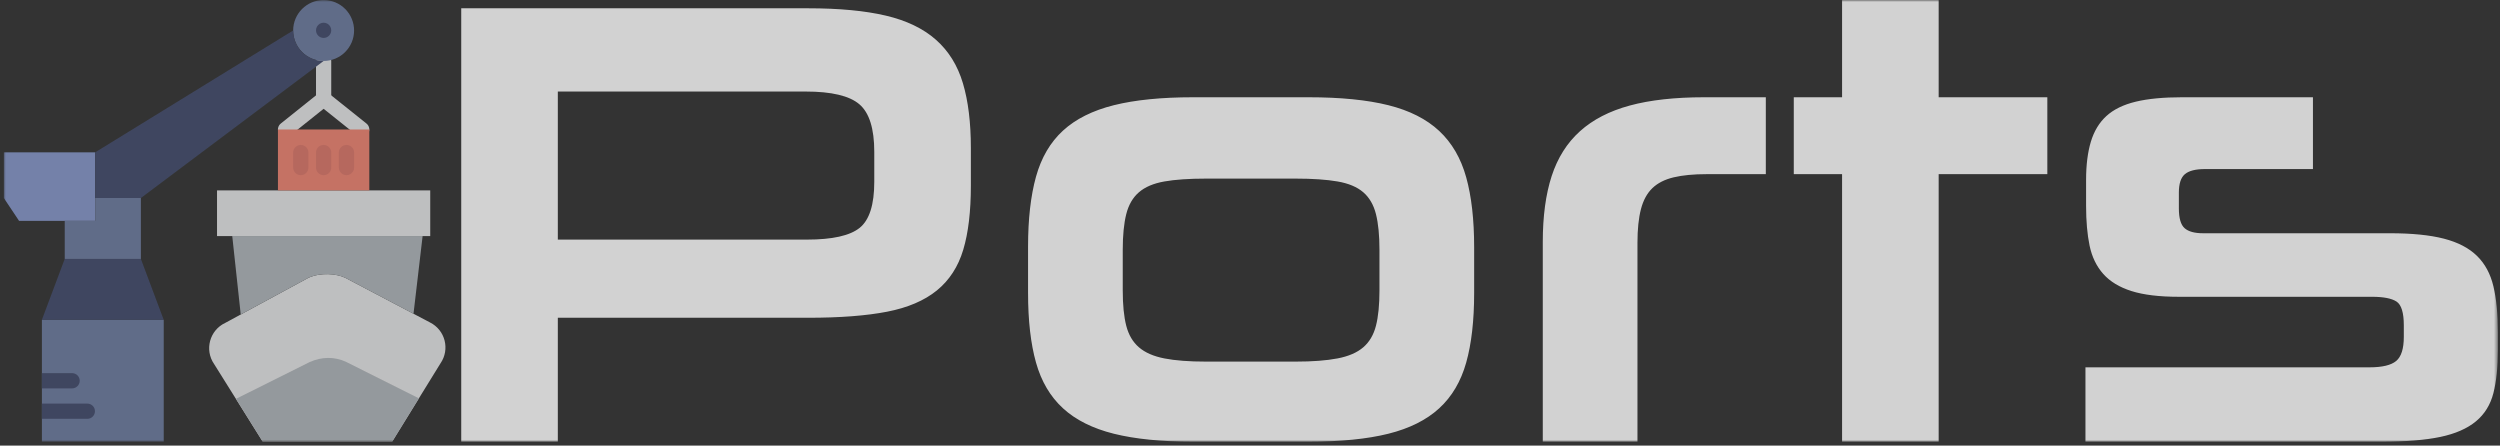 <?xml version="1.0" encoding="UTF-8"?>
<svg width="634px" height="113px" viewBox="0 0 634 113" version="1.1" xmlns="http://www.w3.org/2000/svg" xmlns:xlink="http://www.w3.org/1999/xlink">
    <rect x="0" y="0" width="634" height="113" fill="#333333" stroke="none"/>
    <title>ports</title>
    <defs>
        <polygon id="path-1" points="0 0 632.489 0 632.489 112 0 112"></polygon>
    </defs>
    <g id="Page-1" stroke="none" stroke-width="1" fill="none" fill-rule="evenodd" opacity="0.78">
        <g id="Ports" transform="translate(-3, 0)">
            <g id="ports" transform="translate(3.969, 0.009)">
                <mask id="mask-2" fill="white">
                    <use xlink:href="#path-1"></use>
                </mask>
                <g id="Path"></g>
                <g id="Group" mask="url(#mask-2)" fill-rule="nonzero">
                    <g transform="translate(0, -0.001)">
                        <path d="M140.495,80.576 L140.495,112.001 L116,112.001 L116,2.095 L203.989,2.095 C211.831,2.095 218.385,2.713 223.649,3.949 C228.913,5.184 233.157,7.226 236.38,10.072 C239.603,12.919 241.886,16.599 243.229,21.111 C244.572,25.623 245.243,31.102 245.243,37.548 L245.243,47.056 C245.243,53.611 244.599,59.035 243.309,63.334 C242.02,67.63 239.791,71.069 236.622,73.647 C233.452,76.225 229.236,78.025 223.971,79.046 C218.707,80.066 212.046,80.576 203.989,80.576 L140.495,80.576 Z M220.748,38.516 C220.748,32.606 219.486,28.578 216.961,26.43 C214.436,24.28 209.897,23.206 203.344,23.206 L140.495,23.206 L140.495,60.755 L203.666,60.755 C210.112,60.755 214.571,59.761 217.042,57.773 C219.513,55.785 220.748,51.892 220.748,46.09 L220.748,38.516 L220.748,38.516 Z M301.646,112.001 C293.589,112.001 286.874,111.329 281.502,109.987 C276.13,108.644 271.833,106.495 268.61,103.54 C265.387,100.585 263.104,96.719 261.761,91.938 C260.418,87.156 259.747,81.275 259.747,74.291 L259.747,62.528 C259.747,55.544 260.418,49.636 261.761,44.8 C263.104,39.967 265.387,36.072 268.61,33.117 C271.833,30.163 276.13,28.015 281.502,26.672 C286.874,25.328 293.589,24.657 301.646,24.657 L330.814,24.657 C338.979,24.657 345.748,25.328 351.119,26.672 C356.491,28.015 360.789,30.189 364.012,33.197 C367.235,36.206 369.518,40.127 370.86,44.962 C372.203,49.797 372.875,55.706 372.875,62.688 L372.875,74.291 C372.875,81.275 372.203,87.156 370.86,91.938 C369.518,96.719 367.235,100.585 364.012,103.54 C360.789,106.495 356.491,108.644 351.119,109.987 C345.748,111.329 338.979,112.001 330.814,112.001 L301.646,112.001 L301.646,112.001 Z M348.863,63.334 C348.863,59.681 348.568,56.672 347.977,54.309 C347.386,51.946 346.312,50.092 344.754,48.748 C343.196,47.406 341.021,46.492 338.227,46.01 C335.434,45.526 331.889,45.285 327.591,45.285 L304.869,45.285 C300.572,45.285 297.053,45.526 294.314,46.01 C291.574,46.492 289.425,47.406 287.868,48.748 C286.31,50.092 285.236,51.946 284.645,54.309 C284.054,56.672 283.758,59.681 283.758,63.334 L283.758,73.647 C283.758,77.299 284.054,80.281 284.645,82.591 C285.236,84.9 286.31,86.727 287.868,88.07 C289.425,89.412 291.574,90.353 294.314,90.889 C297.053,91.427 300.572,91.695 304.869,91.695 L327.591,91.695 C331.889,91.695 335.434,91.427 338.227,90.889 C341.021,90.353 343.196,89.412 344.754,88.07 C346.312,86.727 347.386,84.9 347.977,82.591 C348.568,80.281 348.863,77.299 348.863,73.647 L348.863,63.334 Z M390.279,112.001 L390.279,61.4 C390.279,54.846 391.031,49.26 392.535,44.639 C394.039,40.02 396.43,36.233 399.707,33.279 C402.983,30.323 407.2,28.148 412.357,26.752 C417.514,25.355 423.799,24.657 431.212,24.657 L446.843,24.657 L446.843,44.157 L431.856,44.157 C428.526,44.157 425.732,44.425 423.476,44.962 C421.22,45.498 419.421,46.413 418.078,47.702 C416.735,48.99 415.768,50.764 415.177,53.02 C414.586,55.276 414.291,58.123 414.291,61.56 L414.291,112.001 L390.279,112.001 Z M466.181,112.001 L466.181,44.157 L453.934,44.157 L453.934,24.657 L466.181,24.657 L466.181,0.001 L490.676,0.001 L490.676,24.657 L518.233,24.657 L518.233,44.157 L490.676,44.157 L490.676,112.001 L466.181,112.001 Z M632.489,88.794 C632.489,93.093 632.113,96.719 631.361,99.672 C630.609,102.627 629.132,105.017 626.93,106.844 C624.727,108.671 621.719,109.987 617.905,110.793 C614.091,111.597 609.122,112.001 602.999,112.001 L527.902,112.001 L527.902,93.145 L599.937,93.145 C603.16,93.145 605.416,92.609 606.705,91.534 C607.994,90.46 608.639,88.418 608.639,85.41 L608.639,82.51 C608.639,79.287 608.021,77.272 606.786,76.466 C605.55,75.662 603.482,75.258 600.581,75.258 L551.591,75.258 C546.649,75.258 542.648,74.775 539.586,73.808 C536.524,72.841 534.133,71.391 532.414,69.457 C530.695,67.522 529.541,65.132 528.95,62.285 C528.359,59.438 528.063,56.081 528.063,52.214 L528.063,45.606 C528.063,41.846 528.466,38.623 529.272,35.938 C530.078,33.252 531.394,31.076 533.22,29.41 C535.047,27.745 537.518,26.537 540.633,25.785 C543.749,25.032 547.67,24.657 552.397,24.657 L585.594,24.657 L585.594,42.867 L558.199,42.867 C555.835,42.867 554.143,43.297 553.122,44.157 C552.102,45.016 551.591,46.574 551.591,48.83 L551.591,52.858 C551.591,55.33 552.075,56.995 553.042,57.853 C554.009,58.714 555.566,59.144 557.715,59.144 L605.094,59.144 C610.68,59.144 615.246,59.599 618.791,60.513 C622.337,61.426 625.13,62.877 627.171,64.864 C629.213,66.852 630.609,69.43 631.361,72.6 C632.113,75.769 632.489,79.663 632.489,84.282 L632.489,88.794 L632.489,88.794 Z" id="Shape" fill="#FFFFFF"></path>
                        <path d="M81.103,27.035 C80.037,27.035 79.173,26.171 79.172,25.105 L79.172,15.448 C79.206,14.406 80.06,13.579 81.103,13.579 C82.146,13.579 83,14.406 83.034,15.448 L83.034,25.105 C83.033,26.171 82.169,27.035 81.103,27.035" id="Path" fill="#E6E7E8"></path>
                        <path d="M71.449,34.76 C70.628,34.76 69.897,34.242 69.625,33.468 C69.353,32.693 69.601,31.832 70.242,31.32 L79.897,23.596 C80.436,23.165 81.164,23.054 81.806,23.305 C82.449,23.557 82.909,24.132 83.012,24.814 C83.116,25.496 82.848,26.182 82.309,26.613 L72.654,34.337 C72.312,34.611 71.887,34.76 71.449,34.76" id="Path" fill="#E6E7E8"></path>
                        <path d="M90.757,34.76 C90.335,34.76 89.908,34.62 89.552,34.337 L79.897,26.613 C79.064,25.946 78.928,24.731 79.595,23.898 C80.261,23.065 81.476,22.929 82.309,23.596 L91.964,31.32 C92.605,31.832 92.853,32.693 92.581,33.468 C92.309,34.242 91.578,34.76 90.757,34.76 M65.655,112.001 L98.482,112.001 L110.739,92.138 C113.193,88.593 111.938,83.695 108.081,81.766 L86.581,70.442 C84.355,69.374 80.35,69.044 77.251,70.442 L56.166,81.871 C52.188,83.727 50.838,88.716 53.337,92.325 L65.655,112.001 L65.655,112.001 Z" id="Shape" fill="#E6E7E8"></path>
                        <path d="M60.096,79.74 L77.252,70.442 C80.349,69.044 84.356,69.374 86.582,70.442 L103.894,79.562 L106.206,59.862 L57.93,59.862 L60.079,79.74 L60.096,79.74 Z" id="Path" fill="#B0B6BB"></path>
                        <polygon id="Path" fill="#6D7CA0" points="9.656 81.103 40.553 81.103 40.553 111.999 9.656 111.999"></polygon>
                        <polygon id="Path" fill="#434C6D" points="40.552 81.103 9.655 81.103 15.448 65.656 34.758 65.656 40.552 81.103"></polygon>
                        <polygon id="Path" fill="#8697CB" points="23.172 56.001 3.862 56.001 2.27387553e-14 50.208 2.27387553e-14 38.621 23.172 38.621"></polygon>
                        <path d="M88.827,7.724 C88.827,3.458 85.369,3.33066907e-16 81.103,3.33066907e-16 C76.836,3.33066907e-16 73.378,3.458 73.378,7.724 C73.378,11.991 76.836,15.449 81.103,15.449 C85.369,15.449 88.827,11.991 88.827,7.724" id="Path" fill="#6D7CA0"></path>
                        <path d="M86.896,91.809 C83.903,90.374 80.591,90.445 77.565,91.809 L58.858,101.144 L65.655,112.001 L98.482,112.001 L105.264,101.01 L86.896,91.809 Z" id="Path" fill="#B0B6BB"></path>
                        <polygon id="Path" fill="#E6E7E8" points="54.07 48.276 108.139 48.276 108.139 59.862 54.07 59.862"></polygon>
                        <polygon id="Path" fill="#6D7CA0" points="23.172 50.208 23.172 56.001 15.448 56.001 15.448 65.656 34.758 65.656 34.758 50.208"></polygon>
                        <path d="M73.379,7.724 L23.172,38.621 L23.172,50.208 L34.759,50.208 L81.103,15.448 C76.837,15.448 73.379,11.99 73.379,7.724 M83.034,7.724 C83.05,7.024 82.685,6.37 82.081,6.015 C81.476,5.66 80.727,5.66 80.123,6.016 C79.519,6.371 79.155,7.025 79.171,7.726 C79.195,8.775 80.053,9.613 81.103,9.613 C82.153,9.613 83.01,8.774 83.034,7.724" id="Shape" fill="#434C6D"></path>
                        <polygon id="Path" fill="#EE8472" points="69.518 32.828 92.69 32.828 92.69 48.276 69.518 48.276"></polygon>
                        <path d="M75.31,44.414 C74.244,44.414 73.38,43.55 73.379,42.483 L73.379,38.621 C73.413,37.579 74.267,36.752 75.31,36.752 C76.353,36.752 77.207,37.579 77.241,38.621 L77.241,42.483 C77.24,43.55 76.376,44.414 75.31,44.414 M81.103,44.414 C80.037,44.414 79.173,43.55 79.172,42.483 L79.172,38.621 C79.206,37.579 80.06,36.752 81.103,36.752 C82.146,36.752 83,37.579 83.034,38.621 L83.034,42.483 C83.033,43.55 82.169,44.414 81.103,44.414 M86.896,44.414 C85.83,44.414 84.966,43.55 84.965,42.483 L84.965,38.621 C84.999,37.579 85.853,36.752 86.896,36.752 C87.939,36.752 88.793,37.579 88.827,38.621 L88.827,42.483 C88.826,43.55 87.962,44.414 86.896,44.414" id="Shape" fill="#DB776A"></path>
                        <path d="M21.241,106.207 C22.283,106.174 23.111,105.319 23.111,104.276 C23.111,103.234 22.283,102.379 21.241,102.346 L9.655,102.346 L9.655,106.207 L21.241,106.207 Z M17.379,98.483 C18.421,98.449 19.249,97.594 19.249,96.552 C19.249,95.509 18.421,94.654 17.379,94.621 L9.655,94.621 L9.655,98.483 L17.379,98.483 L17.379,98.483 Z" id="Shape" fill="#434C6D"></path>
                    </g>
                </g>
            </g>
        </g>
    </g>
</svg>